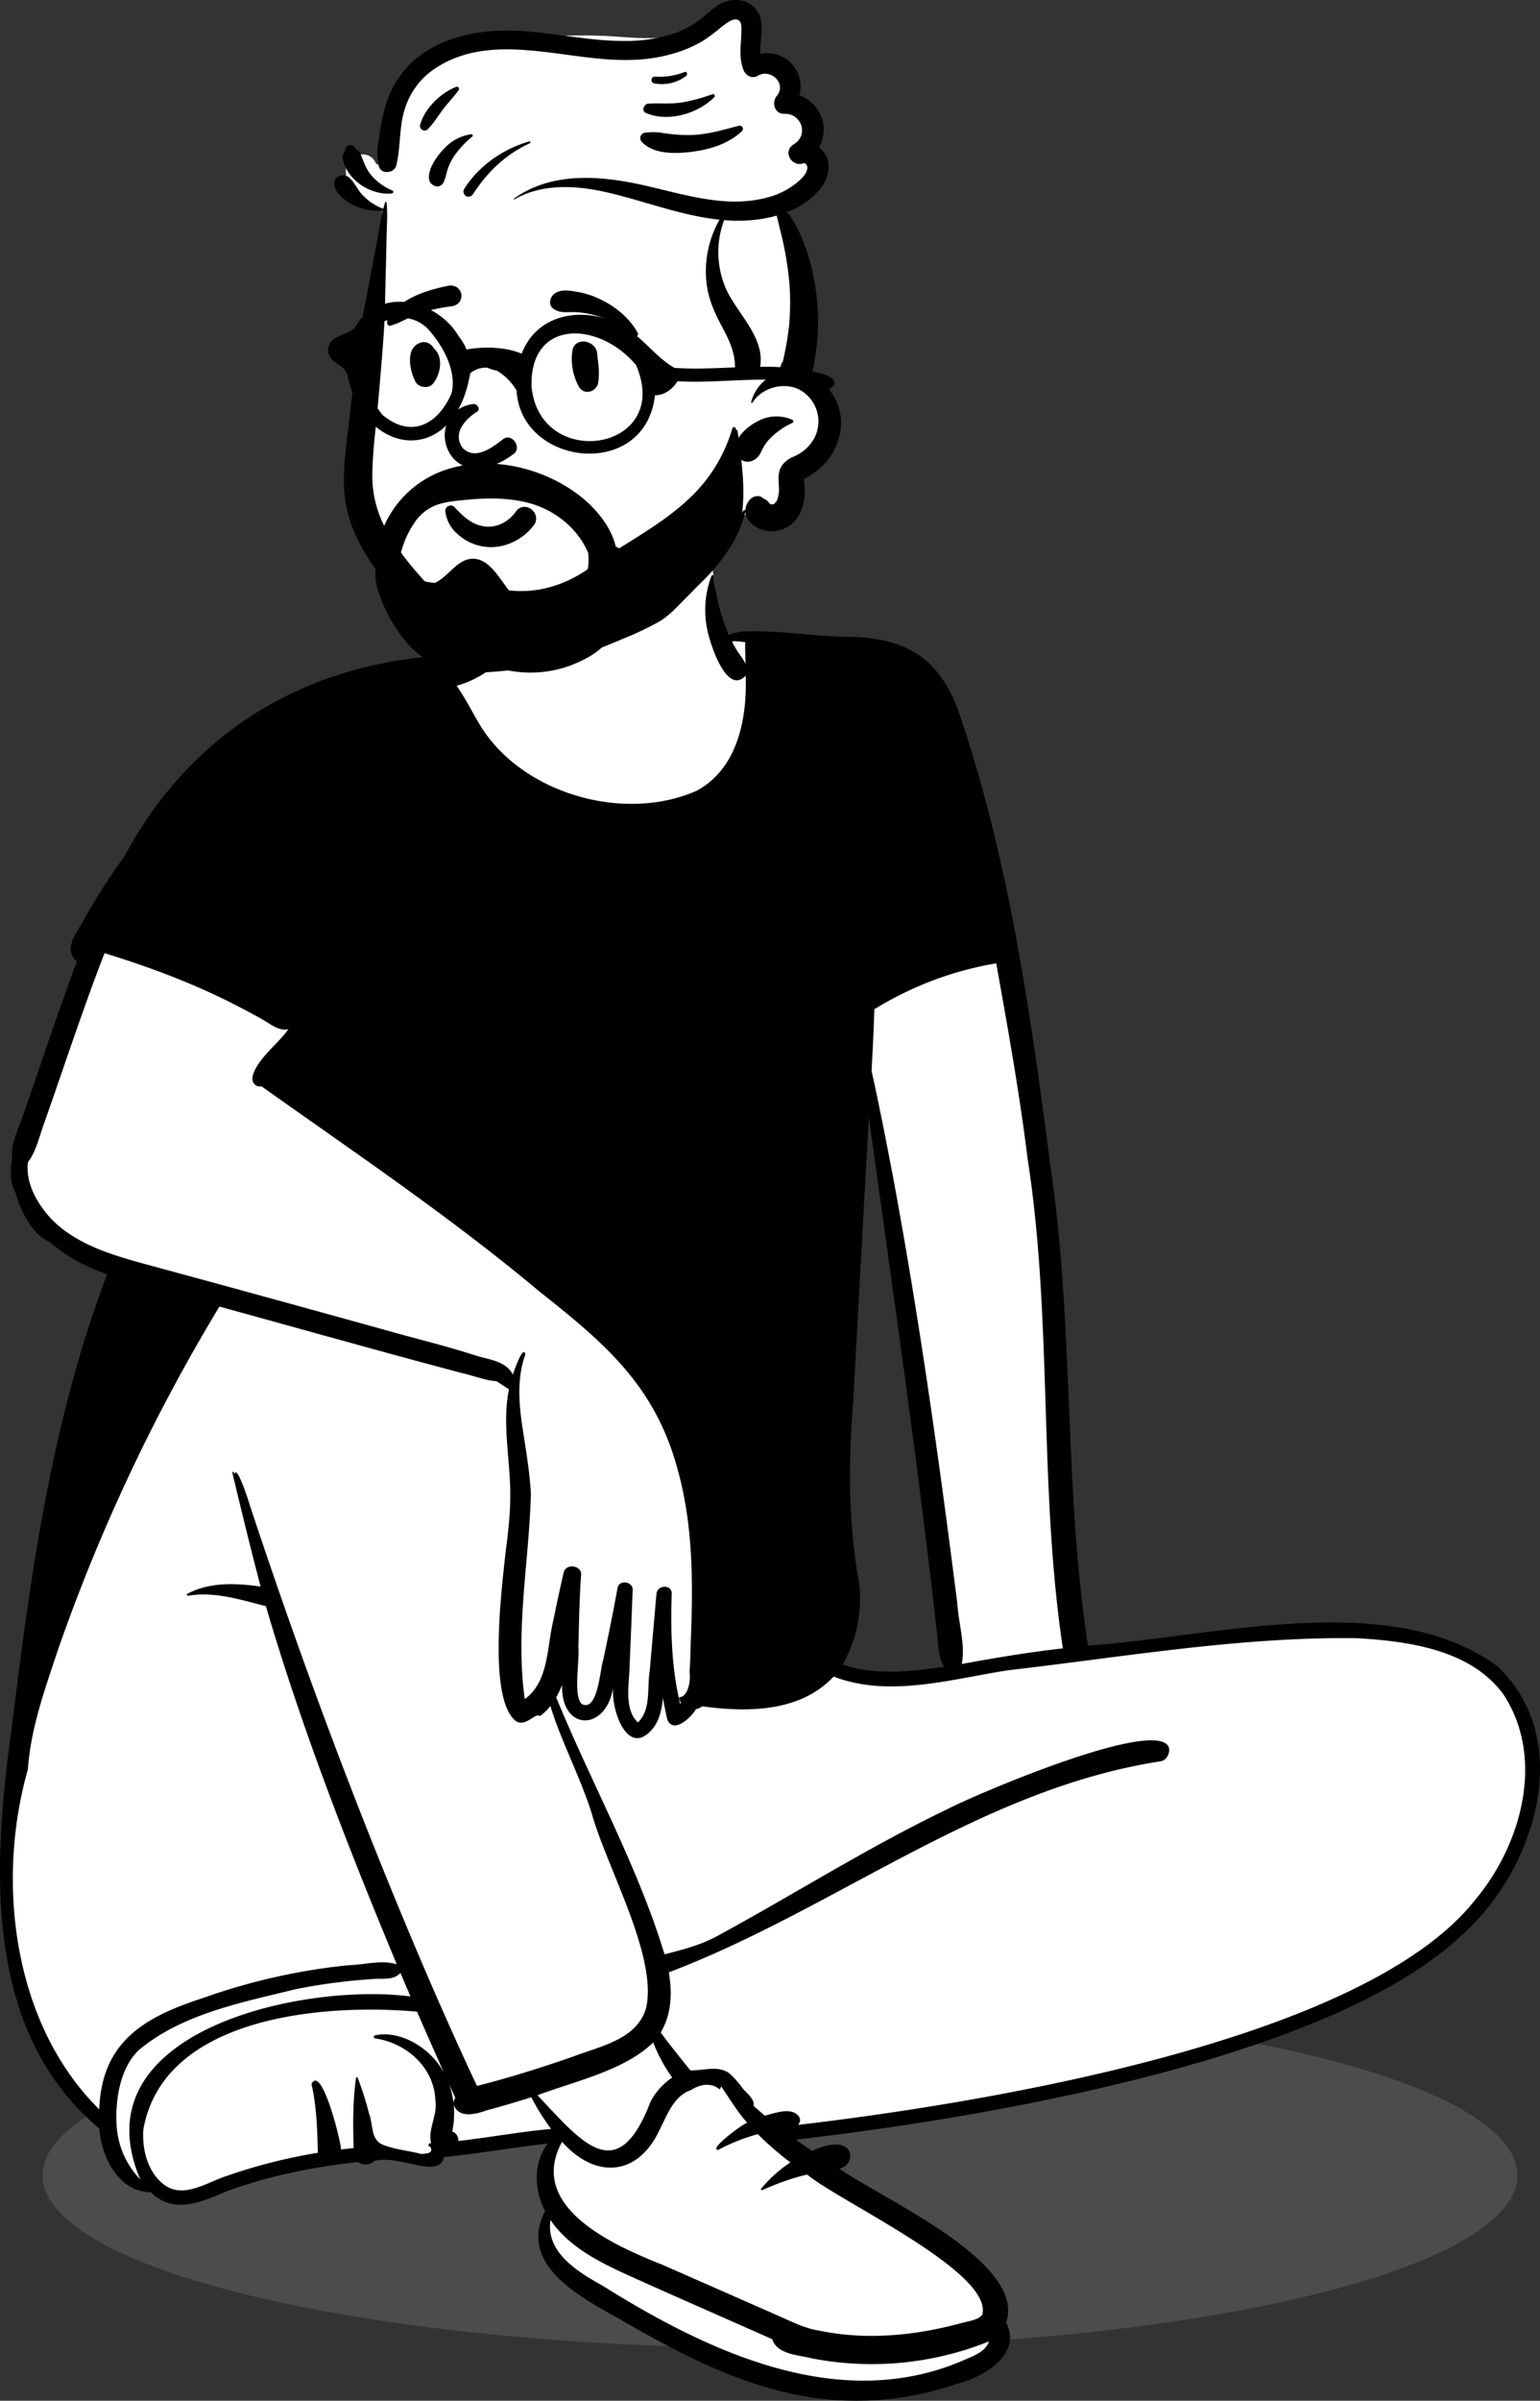 <svg xmlns="http://www.w3.org/2000/svg" width="615.005" height="958.326" viewBox="0 0 615.005 958.326"><rect x="0" y="0" width="615.005" height="958.326" fill="#333333" stroke="none"/><g transform="translate(-789 -41.667)"><ellipse cx="294.5" cy="69" rx="294.5" ry="69" transform="translate(806 841)" fill="rgba(112,112,112,0.41)"/><g transform="translate(789 41.667)"><g transform="translate(0 202.85)"><path d="M444.05,350.138a50.667,50.667,0,0,1-6.242,30.411l-1.672,2.892,3.183,1.113a58.944,58.944,0,0,0,19.692,3.011,169.353,169.353,0,0,0,22.072-1.928l4.106-.55-2.017-3.567c-1.622-2.867-1.922-6.341-2.24-10.019-.086-.988-.174-2.01-.29-3.02-6.077-54.322-13.759-109.352-21.188-162.57-1.955-14-3.977-28.485-5.938-42.729l-5.625.217c-1.513,26.366-2.982,53.177-4.4,79.106q-.937,17.1-1.879,34.2c-2.245,28.823-1.469,52.161,2.441,73.429m2.3,325.744a119.7,119.7,0,0,1-24.6-2.559c-25.23-5.293-48.151-17.787-67.655-29.083-1-.566-2.006-1.131-3.044-1.711-7.636-4.275-17.138-9.586-23.094-16.071-6.533-7.116-7.658-14.2-3.538-22.311l.652-1.282-.681-1.268c-4.266-7.937-3.948-17.763.771-23.885l3.966-5.146-6.521.693c-6.575.7-13.2,1.64-19.612,2.554-7.111,1.018-14.466,2.064-21.709,2.766l-2.013.2-.463,1.937c-.258,1.079-.576,1.734-2.81,1.734a39.134,39.134,0,0,1-7.3-1.164,52.785,52.785,0,0,0-11.035-1.593,19.775,19.775,0,0,0-4.522.481l-.814.189-.579.594a2.367,2.367,0,0,1-1.645.613,2.052,2.052,0,0,1-1.241-.372l-.913-.712-1.159.127c-20.192,2.215-37.6,6.108-53.226,11.891l-.071.028-.339.146c-5.649,2.437-11.49,4.958-16.81,4.958a13.45,13.45,0,0,1-9.938-4.161l-.817-.8-1.153-.014c-11.7-.108-17.041-13.748-17.78-22.886l-.093-1.15-.892-.749c-20.384-17.108-32.418-40.6-36.791-71.825-3.982-28.442-.925-58.431,2.592-84.014,8.134-66.3,16.618-125.734,38.183-182.1l1.008-2.635-2.685-.965c-9.314-3.347-16.432-7.34-21.762-12.208l-.369-.338-.465-.191c-7.639-3.138-11.38-14.723-12.345-18.2l-.077-.28-.135-.258c-1.559-2.989-1.918-7.149-.986-11.41l.1-.459-.058-.467c-.5-4.047,1.167-8.277,2.936-12.756.808-2.046,1.643-4.161,2.254-6.268,2.1-6.02,4.194-12.147,6.221-18.073,4.549-13.3,9.252-27.043,14.262-40.417l.685-1.829-1.51-1.261c-2.577-2.152-1.716-4.687,2-10.745a44.949,44.949,0,0,0,2.34-4.119,279.6,279.6,0,0,1,15.176-23.487l.109-.151.087-.164c27.235-50.866,75.546-78.878,136.032-78.878l1.233,0,.681-.41c11.336-6.817,19.429-18.514,24.74-35.759l.17-.55-.066-.571a39.572,39.572,0,0,1-.313-5.7,17.125,17.125,0,0,1,5.507-12.538C330.737-76.55,340.318-77,349.591-77h1.331c11.855.036,20.225,2.095,26.34,6.481,7.105,5.1,11.032,13.323,12.005,25.15.291,3.539.281,7.205.272,10.751l0,.989.119.393a69.887,69.887,0,0,0,2.966,8.028l1.148,2.589,2.611-1.167a16.713,16.713,0,0,1,6.546-1.186c.783-.018,1.547-.026,2.318-.026,6.307,0,13.054.576,19.58,1.132,4.917.42,10,.854,14.922,1.047l.067,0s.68,0,.985,0c11.961,0,20.632,1.881,27.287,5.92C475.252-12.555,480.4-5.576,484.3,5.06c20.9,60.966,29.49,126.635,37.068,184.571,4.3,30.3,5.606,61.357,6.871,91.394,1.334,31.7,2.715,64.489,7.6,96.535l.386,2.533,2.592-.167c11.419-.737,23.762-2.324,36.827-4.006,19.851-2.553,40.375-5.194,60.222-5.194,27.745,0,48.779,5.459,64.3,16.688,10.816,10.2,16.415,24,16.184,39.932-.325,22.508-12.23,47.4-30.332,63.4l-.066.061c-22.881,21.613-64.647,40.361-124.133,55.721-54.7,14.125-111.285,21.8-140.146,25.115l-7.143.825,5.8,4.19c2.347,1.7,4.488,3.191,6.546,4.567l1.328.891,1.454-.669c4.147-1.9,6.781-2.3,8.262-2.3,1.314,0,2.9.283,2.985,1.645A2.293,2.293,0,0,1,439,583.169l-7.1.886,5.8,4.138c3.872,2.762,9.649,6.089,16.339,9.944,21.886,12.607,54.962,31.666,49.273,48.4l-.373,1.1.529,1.037a9.216,9.216,0,0,1,.4,8.5c-2.7,5.844-11.148,10.274-18.323,12.079l-.123.028-.12.042a118.065,118.065,0,0,1-38.947,6.556" transform="translate(-103.701 77.003)" fill="#fff" fill-rule="evenodd"/><path d="M418.628,580.533a2.57,2.57,0,0,0,.419-3.379c-3.115-3.978-9.577-1.258-13.6-.339-1.518-1.263-3.026-2.531-4.477-3.869.5-3.125-3.257-5.208-4.8-7.621a40.594,40.594,0,0,0-4.765-5.288c-4.434-3.459-10.58-1.117-15.727-1.277-3.964-5.043-8.045-9.925-11.815-15.133,4.345-7.3,4.652-15.859,3.21-24,66.655-25.289,124.35-73.177,196.437-84.244,2.479-.413,3.869-3.426,3.252-5.636-5.029-12-77.29,18.965-88.092,24.573-31.859,15.256-61.7,34.268-92.665,51.046-6.457,3.431-13.559,5.274-20.619,7.06-10.849-35.611-29.2-68.248-43.274-102.58a35.438,35.438,0,0,0,2.352-4.954c-.467,18.881,17.895,18.616,20.43.706-1.046,9.336,6.014,29.33,16.2,16.211,2.389-3.3,3.238-7.516,3.643-11.773q.785,4.415,1.777,8.792c2.615,5.785,9.756-1.248,11.414-4.266a5.651,5.651,0,0,0,2.508-1.142c18.017,2.5,39.239,2.358,52.459-11.866,22.424,8.6,47.242.9,69.921-2.539,46.147-5.306,92.479-13.394,139.043-12.776,20.789,1.207,45.315,4.564,58.464,22.3,16.867,25.57,7.333,60.107-11.273,82.238-44.758,56.673-198.393,81.312-270.425,89.753m1.258,20.412c.815-.217,1.635-.415,2.451-.608,13.064,10.877,74.591,39.122,69.911,55.994-1.654,2.1-5.613,2.573-8.116,3.252-4.359,1.178-8.761,2.2-13.205,3.012-14.365,2.611-29.244,3.068-43.59.085-5.278-.8-10.043-3.054-14.85-5.231-15.534-6.834-32.642-14.384-48.1-21.161-19.639-7.786-54.085-23.126-39.918-49.019,13.422,15.1,30.46,13.781,39.042-4.986,2.96-5.693,5.542-13.371,12.494-15.675,3.667-2.479,8.356-2.993,11.419-.231a4.566,4.566,0,0,0,.527-1.254c3.455,4.916,6.434,10.09,10.482,14.586-1.39.071-15.859,10.783-11.589,10.788a75.08,75.08,0,0,1,15.788-6.278A124.664,124.664,0,0,0,415.654,595.5a53.175,53.175,0,0,0-11.66,10.439.389.389,0,0,0,.476.6,104.892,104.892,0,0,1,15.416-5.6M486.112,673.9c-49.971,22.448-102.874-2.55-145.488-29.2-9.835-5.491-22.772-13.276-20.783-26.2,7.244,10.6,19.186,16.632,30.648,21.863,19.257,8.7,38.641,17.131,57.945,25.728,1.823,6.051,10.542,6.282,15.812,7.625a125.592,125.592,0,0,0,70.746-6.782c-1.278,3.78-5.458,5.519-8.879,6.966M286.736,586.5q-1.851.233-3.7.438a3.667,3.667,0,0,0-2.441-3.77,34.26,34.26,0,0,0,.594-10.557c2.064,5.33,8.728,3.714,12.96,2.173q9.07-2.46,18.032-5.293A90.405,90.405,0,0,0,320.1,582.14c-11.17.994-22.236,2.964-33.363,4.355m-4.915-16.778a5.078,5.078,0,0,0-.73,2.041,33.548,33.548,0,0,0-1.786-7.611l2.517,5.571M274.771,555.8c-5.5-7.164-15.652-13.017-25.04-11.023a.636.636,0,0,0,0,1.221c12.612,1.716,23.687,11.716,24.125,24.653.995,5.853-3.077,11.6-1.706,17.216-.273.019-.547.033-.815.052a8.557,8.557,0,0,1-.307,1,1.445,1.445,0,0,1,.156,2.809,16.039,16.039,0,0,1-2.959.405c-5.142-1.39-10.566-1.711-15.482-3.761-4.864-2.149-3.648-8.191-5.363-12.371a124.739,124.739,0,0,0-4.529-14.257.349.349,0,0,0-.679.085c-1.287,9.237-1.244,18.625-.933,27.933-1.687.174-3.365.363-5.048.57.109-2.6-7.691-34.272-11.8-26.143,2.069,8.936,2.319,18.272,2.54,27.467a215.764,215.764,0,0,0-35.922,9.082c-8.243,2.5-18.046,9.888-26.048,3.2-6.2-5.123-8.285-14.063-7.7-21.675,8.059-45.013,71.712-50.277,109.288-46.945q5.323,12.28,10.826,24.493a30.17,30.17,0,0,0-2.6-4.02M146.612,581.4c-.688-10.222,1.032-22.947,8.606-30.563,17.334-14.657,41.606-19.266,63.266-24.573a235.893,235.893,0,0,1,30.587-3.973c3.643-.287,8.271.537,10.844-2.441q1.987,4.708,4.011,9.4c-43.123-5.646-133.093,13.978-107.9,73.055a33.979,33.979,0,0,1-9.416-20.906m214.244-33.792a62.846,62.846,0,0,0,7.583,14,27.184,27.184,0,0,0-8.62,9.591c-13.29,34.772-27.5,16.146-45.164-2.512,14.945-5.641,34.739-9.864,46.2-21.076M139.637,574.326c-34.56-34.14-41.266-91.016-28.5-135.72,1.136-16.578,6.933-32.376,12.126-48.072a726.645,726.645,0,0,1,64.374-136.667c32.364,8.89,64.671,18.017,97.11,26.615,4.467.97,8.94,2.888,13.526,3.166,1.64,1.045,3.285,2.2,4.991,3.208-2.484,12.168-.193,24.591.386,36.833.527,9.637-.514,19.076-1.791,28.611-1.427,13.871-7.305,58.99,4.473,67.25,3.992,1.927,7.559-3.779,9.28-2.21a19,19,0,0,0,4.176-4.038c4.548,14.707,11.98,28.351,16.571,43.071,6.107,21.632,26.166,56.654,21.712,77.287-3.445,12.744-18.517,15.491-29.394,19.658-12.569,4.374-25.28,8.389-38.2,11.646-6.306-13.385-12.334-26.892-18.248-40.451-27.033-62.569-50.975-126.438-72.371-191.069-.4-1.434-5.321-16.977-6.221-12.641-.075-.446-.636-1.6-.848-.613,3.629,15.176,7.309,30.347,11.292,45.44-9.784-1.37-20.3-1.9-29.258,2.892-.462.246-.122.854.334.78,10.6-1.839,20.832,1.634,31.016,4.127,14.3,48.689,32.76,96.145,52.294,143.006-6.042-1.928-13.055.2-19.361.353a247.077,247.077,0,0,0-58.256,13.158c-23.583,7.644-40.258,17.617-41.214,44.381M120.611,219.021c-5.806-6.253-10.368-14.238-9.487-22.711,3.488-4.652,4.642-10.719,6.673-16.1,7.941-22.5,15.312-45.166,23.956-67.421,18.385,5.655,36.473,12.437,53.534,21.345q4.708,2.4,9.313,4.986c3.214,1.8,6.721,4.93,10.576,4.034-4.213,5.966-12.89,12.173-14.356,19.066-.316,2.182,1.23,4.206,3.605,3.719,37.18,26.411,75.576,52.264,110.72,81.682,26.317,20.836,46.521,37.734,55.546,71.54,6.084,21.9,6.1,44.785,5.208,67.3-.174,4.377-.179,8.858-.533,13.264.528,3.3-.476,10-4.18,10.125a4.973,4.973,0,0,0,.768,2.187c-.118.157-.24.306-.368.46-.184-.9-.363-1.8-.533-2.7-2.884-12.776-3.271-27.6-2.79-41.2.2-3.9-5.778-3.807-6.113,0q-1.35,15.425-2.7,30.844c-1.08,6.662.622,15.375-4.7,20.44-5.415-5-3.624-14.874-3.36-21.332.424-10.534.881-21.062,1.272-31.6.123-3.338-5.406-4.2-6.033-.8q-2.664,14.512-5.769,28.941c-1.248,3.719-2.106,20.4-8.346,17.507-3.719-2.539-1.037-17.427-1.527-22.358.231-9.759.367-19.5,1.084-29.238.292-3.928-6.1-4.763-6.98-.928-1.423,6.207-2.785,12.414-4.02,18.662-2.71,10.534-1.725,24.814-11.509,31.815-3.832-27.362,1.682-54.534,2.455-81.8-.462-8.834-1.979-17.581-3.318-26.308-1.48-9.652-2.342-20.157,1.122-29.465-.947-4.169-4.67,7.108-5.019,8.045-2.8-5.525-9.633-5.952-15.034-7.674-12-3.886-24.3-6.815-36.445-10.269q-48.313-13.419-96.709-26.541c-12.885-3.565-26.449-7.785-36-17.525M443.139,364.565c-4.444-24.09-4.322-48.5-2.422-72.853,2.088-37.77,4.114-75.55,6.282-113.316,9.412,68.354,19.445,136.63,27.118,205.2.547,4.772.462,9.823,2.871,14.08-13.309,1.783-27.5,3.579-40.437-.947a53.337,53.337,0,0,0,6.589-32.168M510.388,194.89c10.062,64.785,4.322,130.706,14.08,195.417-13.538,1.518-26.975,3.765-40.374,6.235,1.466-7.995-1.314-16.249-1.8-24.3-7.277-57.418-15.312-114.8-25.959-171.713-2.611-13.621-5.25-27.186-8.276-40.732.457-8.2.858-16.406,1.122-24.615a135.383,135.383,0,0,1,48.666-18.332c4.656,25.942,9.308,51.865,12.536,78.039M393.908-8.688c-.589-1.007-1.15-2.038-1.687-3.083a42.475,42.475,0,0,1,5.382.432c-.08,2.883.08,5.789.113,8.7-.9-2.126-2.649-4.067-3.808-6.044M697.8,397.293c-42.977-31.252-113.567-11.341-163.354-8.129-9.492-62.241-5.618-125.5-14.463-187.84-8.148-62.283-16.74-125.433-37.2-185.106-8.446-23.073-23.056-29.925-47.11-29.739C423.468-14,410.559-15.954,398.7-15.676a19.764,19.764,0,0,0-7.668,1.435,79.627,79.627,0,0,1-5.995-23.467.461.461,0,0,0-.9-.116,38.3,38.3,0,0,0-1.57,21.986c1.1,5.255,7.635,25.937,15.228,17.845.6,16.968-3.125,37.232-19.747,46.039C349,60.711,308.849,49.179,292.025,22.3c-3.252-5.371-6.056-11.087-9.657-16.244,25.087-7.1,39.169-37.162,33.259-60.054-3.653,17.8-10.312,37.7-26.9,47.668-60.392-.135-110.6,27.371-138.974,80.35a281.758,281.758,0,0,0-15.388,23.82c-2.531,5.441-9.944,13.008-3.653,18.263-7.267,19.4-13.715,39.061-20.529,58.61-1.872,6.513-6.151,13.347-5.3,20.194-.924,4.22-.881,9.211,1.235,13.268,2.008,7.233,6.513,16.963,13.983,20.032,6.339,5.789,14.356,9.777,22.716,12.78-22.3,58.271-30.785,121.116-38.34,182.683-7.4,53.861-11.226,119.38,35.168,158.3.9,11.137,7.507,25.332,20.572,25.45,9.048,8.889,20.077,4.011,30.148-.335,17-6.292,34.828-9.784,52.544-11.73a5.251,5.251,0,0,0,6.683-.49c10.731-2.474,25.605,7.545,27.773-1.532,13.837-1.343,27.523-3.86,41.346-5.326-5.826,7.56-5.406,18.706-1.018,26.868-11.174,21.981,14.855,34.711,30.771,43.731,21.486,12.442,43.924,24.248,68.5,29.409a122.079,122.079,0,0,0,65.081-4.1C493,681.173,508.3,672.133,501.8,659.4c8.239-24.234-49.617-49.344-66.635-61.48,6.956-.867,7.211-15.307-10.882-7.008q-3.28-2.2-6.461-4.51c73.182-8.413,212.942-31.553,265.905-81.58,29.1-25.723,45.885-77.755,14.077-107.527" transform="translate(-100 64.84)" fill-rule="evenodd"/></g><g transform="translate(131)"><g transform="translate(2.448)"><path d="M69.005,87.127c.177-6.3,9.338-8.914,11.985-2.676.164.167.343.328.51.471-.829-.711.9.465,1.186.61.241.124.488.237.734.352,1.7-15.957,7.482-33.159,22.416-41.168,20.829-10.1,44.9-12.072,67.749-11.069,11.576.687,24.944,2.538,35.228-3.318,3.2-1.825,5.773-4.7,9.395-5.825,11.432-3.092,16.617,8.646,15.06,18.3a13.223,13.223,0,0,1,11.817,7.183c1.236,2.631,1.214,5.469,2.28,8.109,3.269,6.695,7.947,11.507,5.3,19.624,4.652,5.293,2,13.306-1.754,18.374-1.854,2.636-4.061,5.166-5.419,8.116-1.318,2.825.672,6.175,1.779,8.853,8.185,19.41,7.718,40.785,3.313,61.031,8.839,3.835,11.491,15.824,5.728,23.372-1.983,2.668-4.4,3.659-7.146,5.3-3.472,1.911-.636,9.566-1.748,13.262-1.511,9.025-9.728,14.582-17.853,8.722-5.156-.78-9.314,14.221-13.058,17.986a60.278,60.278,0,0,1-7.652,8.272c-8.3,21.346-50.807,32.17-71.825,30.935-22.01-2.3-36.858-21-49.221-37.585a65.739,65.739,0,0,1-11.98-29.522c-1.509-10.844-.849-21.708.171-32.566,2.142-23.069,5.522-56.3,7.7-79.622-7.886-.649-14.94-7.364-14.7-15.522Z" transform="translate(-64.345 -19.26)" fill="#fff" fill-rule="evenodd"/><path d="M104.03,117.514a.2.2,0,0,1-.011.092c0-.01,0-.015-.006-.027s.011-.044.016-.065" transform="translate(72.551 -63.517)" fill-rule="evenodd"/><path d="M103.8,118.076a.886.886,0,0,1,.111-.084l0,0c-.038.025-.075.054-.113.081" transform="translate(72.783 -63.743)" fill-rule="evenodd"/><path d="M60.915,85.848c-2.591-2.152-6.671-.171-5.794,3.373.955,3.859,5.091,6.5,8.505,8.081A21.963,21.963,0,0,0,74.4,99.07l.047-.011h0c-1.065,4.268-1.668,8.7-2.482,13q-1.55,8.171-3.051,16.35c-.969,5.271-2.193,10.548-2.938,15.845-.751,5.347-1.471,10.7-2.209,16.046-1.23,8.933-2.224,17.907-3.272,26.866l-.5,4.24c-1.049,8.976-1.894,17.962.094,26.894,1.863,8.371,6.06,16.179,10.928,23.167a150.234,150.234,0,0,0,15.939,19.373c11.277,11.478,25.183,20.671,41.488,22.376a46.2,46.2,0,0,0,21.12-2.635l.438-.171c6.682-2.638,14.864-7.155,16.6-14.567a5.325,5.325,0,0,0-7.726-5.939,22.386,22.386,0,0,0-4.9,3.575l-.277.255a17.166,17.166,0,0,1-3.242,2.478,26.947,26.947,0,0,1-8.719,3.665,37.508,37.508,0,0,1-19.582-.543c-13.639-4-24.22-14.426-33.285-24.883a104.733,104.733,0,0,1-13.2-18.254,44.017,44.017,0,0,1-5.421-22.136c.119-8.915,1.351-17.865,2.159-26.738q1.236-13.568,2.257-27.146c.629-8.495.689-17.027.909-25.549l.043-1.6c.129-4.524.219-9.049.321-13.573s.459-9.08-.006-13.573a.3.3,0,0,0-.581-.079c-.274.842-.514,1.7-.74,2.556a.431.431,0,0,0-.121-.066,22.225,22.225,0,0,1-8.026-5.316C64.326,90.857,63.2,87.749,60.915,85.848ZM225.3,22.642c-1.887-7.751-10.38-9.483-16.661-5.75-3.021,1.8-5.44,4.384-8.261,6.441a36.077,36.077,0,0,1-9.177,4.849,61.045,61.045,0,0,1-20.225,3.173c-16.719.073-33.1-4.625-49.839-4.1-12.956.406-26.707,4.234-36.1,13.6A39.473,39.473,0,0,0,74.956,59.271a96.627,96.627,0,0,0-1.908,9.8l-.118.822a51.3,51.3,0,0,0-.741,5.9,34.488,34.488,0,0,0,.644,5.3c.5,3.64,6.142,3.225,6.952,0,1.845-7.343,1.072-14.922,3.327-22.24A29.95,29.95,0,0,1,94.6,42.809c23.681-16.371,54.05-2.662,80.143-3.935A64.286,64.286,0,0,0,193.6,35.381a49.093,49.093,0,0,0,8.968-4.251,86.327,86.327,0,0,0,7.194-5.428l1.052-.8c1.635-1.23,4.419-3.154,6.069-1.526.718.708.761,2.31.748,3.533l-.008.553c-.075,5.193-1.133,10.376.81,15.392.887,2.288,3.35,3.731,5.693,2.435l.121-.069c4.956-2.948,11.468,2.976,7.66,7.879l-.119.148c-2.142,2.6-1,7.187,2.834,7.176l.138,0c6.831-.213,9.861,8.323,3.974,12.053l-.181.112c-4.78,2.861-.587,9.738,4.312,7.377-.415.2.307.2.72.752a1.982,1.982,0,0,1,.332,1.664c-.286,2.036-2.077,3.752-3.528,5.041A30.2,30.2,0,0,1,228.8,93.6c-16.861,4.929-34.159-1.1-50.587-4.742-17.127-3.8-36.471-5.325-51.407,5.447-.177.127-.022.412.174.3,10.719-6.225,23.847-5.672,35.565-3.12,15.365,3.347,30.6,9.577,46.332,11.218a41.841,41.841,0,0,0-5.087,25.93c.812,6.14,3.256,11.466,6.143,16.864l.55,1.029c2.574,4.845,4.567,9.422,4.6,15.035.031,5.577,8.321,6.752,9.727,1.317,3.19-12.344-8.433-22.067-13.175-32.246a36.419,36.419,0,0,1-.9-27.757,66.083,66.083,0,0,0,11.2-.007,53.432,53.432,0,0,0,9.809-1.8l1.3,5.457a132.339,132.339,0,0,1,3.8,22.082,103.329,103.329,0,0,1-.2,16.656,123.9,123.9,0,0,1-2.459,14.055,5.9,5.9,0,0,0-1.06,4.262,16.891,16.891,0,0,0-11.6,11.871.323.323,0,0,0,.587.248c3.814-6.328,13.636-8.657,19.848-4.476a14.441,14.441,0,0,1,4.915,18.43,16.522,16.522,0,0,1-7.763,7.335l-.679.319a10.412,10.412,0,0,0-4.533,3.432c-1.476,2.182-1.526,4.488-1.387,6.981l.061,1.01a14.216,14.216,0,0,1-.383,5l-.113.357a4.876,4.876,0,0,1-.509,1.138c-.072.114-.744.773-.963,1.012l-.276.083h0l-.309.013h0c-.342.005-.792-.143-.645-.041l-.04-.023c-.13-.081-.25-.166-.35-.243l-.191-.149a5.371,5.371,0,0,0-1.7-1.588l-.657-.292h0c-1.706-1.8-4.629-.855-5.853.94a7.326,7.326,0,0,0-1.393,3.9.382.382,0,0,0-.637-.094l-1.16,1.478a197.427,197.427,0,0,1-13.839,16.542,92.388,92.388,0,0,1-8.888,7.988c-2.666,2.1-7.724,4.129-7.8,7.962a2.741,2.741,0,0,0,1.94,2.548c3.518,1.374,7.865-3.3,10.406-5.574l.208-.184a74.806,74.806,0,0,0,8.567-8.911c5.087-6.211,9.34-13.359,11.215-21.223a6.537,6.537,0,0,0,1.823,3.986,11.143,11.143,0,0,0,5.845,3.361,12.371,12.371,0,0,0,13-4.926c2.542-3.56,3.29-8.261,2.962-12.563l-.04-.516a14.135,14.135,0,0,0-.283-2.494l1.591-.874h0a26.231,26.231,0,0,0,5.382-3.9c6.523-6.013,9.8-15.786,6.813-24.337a21.806,21.806,0,0,0-10.8-12.424,26.13,26.13,0,0,0,1.436-6.278l.053-.337a93.873,93.873,0,0,0,1.157-10.107,91.414,91.414,0,0,0-1.061-18.932c-1.612-10.139-4.949-20.892-11.065-29.4a32.063,32.063,0,0,0,12.277-8.261c3.464-3.893,5.673-9.465,2.994-14.409a10.645,10.645,0,0,0-2.595-3.16,14.863,14.863,0,0,0,1.253-11.087,15.074,15.074,0,0,0-9.145-9.695A13.263,13.263,0,0,0,225.2,36.537C224.957,31.981,226.391,27.135,225.3,22.642Zm12.723,159.97a15.5,15.5,0,0,0-13.243.217l-.281.133c-4.536,2.2-10.543,7.338-9.1,12.8a4.934,4.934,0,0,0,7.149,2.908c2.3-1.153,2.825-3.214,3.979-5.285a16.772,16.772,0,0,1,3.009-3.786,29.113,29.113,0,0,1,8.488-5.8A.7.7,0,0,0,238.02,182.611ZM133.224,72.139c.39-.178.107-.789-.285-.677-10.451,2.984-20.2,9.683-26.018,18.982a2,2,0,0,0,0,2.063l.188.255a1.5,1.5,0,0,0,1.033.684,2.144,2.144,0,0,0,2.308-.939C116.186,83.644,123.535,76.571,133.224,72.139ZM63.26,73.894a2.048,2.048,0,0,0-3.7.484l-.067.146c-.252.573-.137.691.333.366a3.831,3.831,0,0,0-1.336,3.926c1.924,8.3,11.326,14.229,19.523,13.413a.621.621,0,0,0,.164-1.213,22.147,22.147,0,0,1-8.2-5.9c-2.188-2.474-3.108-5.3-4.284-8.291a4.1,4.1,0,0,0-2.1-2.37A3.4,3.4,0,0,1,63.26,73.894Zm46.614-5.335-.056,0a18.282,18.282,0,0,0-10.813,5.668C96.157,77.164,92.562,82,92.87,86.308c.2,2.853,4.261,4.485,5.775,1.564.9-1.742,1.108-3.652,1.741-5.495a22.584,22.584,0,0,1,2.342-4.8A37.389,37.389,0,0,1,110.2,69.49a.556.556,0,0,0-.328-.931ZM217.9,67.3a1.269,1.269,0,0,0-1.225-2.1c-6.264,1.586-12.468,3.515-18.981,3.707a61.1,61.1,0,0,1-9.71-.582l-1.631-.217a22.705,22.705,0,0,0-7.553-.069,2.168,2.168,0,0,0-.948,3.59c4.873,5.256,14.272,4.754,20.734,3.868C205.6,74.524,212.684,72.264,217.9,67.3ZM104.776,50.911a.872.872,0,0,0-.975-1.269c-6.225,2.406-12.75,8.671-14.465,15.225a1.816,1.816,0,0,0,3.012,1.753c2.389-2.4,4.076-5.224,6.1-7.916S102.81,53.637,104.776,50.911Zm102,2.927c.5-.5,0-1.492-.721-1.238a67.93,67.93,0,0,1-12.4,3.329c-4.361.667-8.764.16-13.148.43-1.773.109-2.981,2.868-1.01,3.726C188.267,63.9,200.166,60.441,206.78,53.838Zm-11.192-8.555c.7-.515.3-1.929-.647-1.534a27.289,27.289,0,0,1-11.906,1.837,1.364,1.364,0,0,0-.361,2.667A15.908,15.908,0,0,0,195.588,45.283Z" transform="translate(-55 -15.001)" fill-rule="evenodd"/></g><g transform="translate(18.911 170.499)"><path d="M84.949,50.142c-4.264-9.991-13.572-17.333-24.288-20.018C52.791,28.157,44.532,28.22,36.51,29c-4.2.406-8.711.739-12.672,2.3a18.575,18.575,0,0,0-8.211,6.813A38.555,38.555,0,0,0,10.3,49.744q-.251.877-.471,1.766c.512,3.1,1.6,5.744,4.474,7.7a19.545,19.545,0,0,0,9.488,2.961c.327-.157.643-.318.933-.484,5.2-2.976,8.858-10.009,15.42-9.057,5.856.85,9.711,8.218,13.193,12.539,11.178,1.3,22.348-2.057,31.443-8.449a18.537,18.537,0,0,0,.166-6.574M2.234,42.563A43.125,43.125,0,0,1,5.59,35.333,41.121,41.121,0,0,1,24.822,18.281c19.027-8.147,43.645-2.4,59.011,10.957,5.249,4.567,10.556,11.279,12.161,18.5a2.686,2.686,0,0,1,1.3.7c11.1-6.989,22.534-13.714,31.48-23.4A62.332,62.332,0,0,0,142.559.505a.718.718,0,0,1,1.4.19l-.032.585c.116-.359.663-.174.7.174,1.489,11.121,3.351,22.911,1.636,34.09-1.026,6.67-4.056,11.554-8.106,16.827A166.765,166.765,0,0,1,123.89,68.322c-3.188,3.2-6.518,6.891-10.421,9.238a124.689,124.689,0,0,1-14.534,6.9C94.006,86.608,89,88.591,83.906,90.309A140.692,140.692,0,0,1,52.47,97.185c-8.579.833-18.385,1.741-26.607-1.487A35.941,35.941,0,0,1,10.44,83.375,58.759,58.759,0,0,1,.656,63.808C-1.339,56.5,1.814,43.741,2.234,42.563" transform="translate(0 0)" fill-rule="evenodd"/></g><g transform="translate(23.597 113.968)"><path d="M102.274,154.845a22.163,22.163,0,0,0,9.312-7.164,4.3,4.3,0,0,0,.871-3.341,4.822,4.822,0,0,0-1.875-3.02,4.489,4.489,0,0,0-3.363-.91,4.214,4.214,0,0,0-2.843,1.879l-.168.232a14.674,14.674,0,0,1-5.376,4.511,12.114,12.114,0,0,1-6.653,1.17c-4.477-.506-7.562-2.927-10.842-6.214-.407-.415-.813-.843-1.222-1.278a1.921,1.921,0,0,0-1.014-.781,2.183,2.183,0,0,0-1.4.021,2.219,2.219,0,0,0-1.1.835,2.039,2.039,0,0,0-.347,1.35,13.979,13.979,0,0,0,4.612,8.836,19.787,19.787,0,0,0,21.408,3.877ZM89.085,102.281c-4.111,2.5-10.375,8.325-5.952,14.52,5.205,5.462,12.7-.8,16.393-3.633,3.425-2.195,7.272,3.451,4.095,6.014C76.934,138.939,66.1,102.935,87.006,99.343,89.307,98.948,90.162,101.508,89.085,102.281ZM136.908,79.3c-.454-5.637-9.04-6.918-9.894-1.339A22.836,22.836,0,0,0,129.4,92.046c2.151,4.3,7.557,2.293,7.965-1.621C137.914,85.179,137.191,82.805,136.908,79.3ZM71.55,76.8c-1.2-1.568-2.925-2.638-5-2.033-6.47,1.891-4.563,11.076-2.291,15.546,1.235,2.428,5.225,3.044,7.029.906,2.94-3.486,4.347-10.448.61-13.882A4.714,4.714,0,0,0,71.55,76.8ZM129.491,54.63l-1.022-.179c-3.161-.547-7.092-1.072-9.329,1.47-1.186,1.348-1.594,3.853,0,5.143,2.8,2.27,5.905,1.39,9.266,1.582a36.87,36.87,0,0,1,8.1,1.38c5.853,1.673,10.622,4.727,15.621,8.08.656.44,1.326-.4,1.013-1.013-2.886-5.652-8.478-10.295-14.079-13.125A34.828,34.828,0,0,0,129.491,54.63ZM77.447,52.1l-.782.16c-8.512,1.779-19.571,5.334-23.6,13.695-.154,1.182.009,1.436.14,1.6l.044.055a1.1,1.1,0,0,0,.708.5q.213-.051.431-.108a24.455,24.455,0,0,0,4.725-1.843l1.535-.756a42.293,42.293,0,0,1,5.48-2.335,64.546,64.546,0,0,1,12.483-2.757,5.124,5.124,0,0,0,2.5-.95,3.761,3.761,0,0,0,1.4-2.133,3.824,3.824,0,0,0-.432-3.2,4.051,4.051,0,0,0-1.976-1.7A4.639,4.639,0,0,0,77.447,52.1Z" transform="translate(-53 -52)" fill-rule="evenodd"/></g><g transform="translate(0 120.459)"><path d="M27.176,44.412A41.954,41.954,0,0,0,33.7,56.1c11.216,9.5,22.114,4.239,27.649-8.634,2.1-9.1-3.48-18.9-9.4-25.589-8.544-8.563-22.487-4.069-26.415,6.111a31.3,31.3,0,0,0-.452,3.946,34.74,34.74,0,0,0,2.085,11.953m107.812-7.649c-14.776-17.576-42.418-18.515-41.713,8.535C96.448,79.012,149.9,70.608,134.988,36.237ZM22.528,21.575a24.539,24.539,0,0,1,1.72-2.537c.232-.138.365-1.362,1.217-1.453C36.857,5.018,56.87,12.148,64.1,24.671a20.479,20.479,0,0,1,3.192,5.4c7.125-1.307,15.43-1.053,22.057,1.638,6.57-17.157,26.463-18.689,39.571-11.358,8.153,4.01,13.441,12.408,21.37,17.021,18.64,1.342,38.646-2.835,56.95,1.841,14.436,3,2.368,10.311-.053,5.433-17.257-5.1-37.7-.79-55.62-1.939-1.863,3.151-5.436,5.73-9,5.62C138.725,82.413,89.011,76.76,87.3,46.455a22.208,22.208,0,0,0-7.827-7.935,16.812,16.812,0,0,1-3.776-1.183,9.608,9.608,0,0,0-6.924,2.231c-6.3,37.828-42.626,33.422-49.116.283a4.314,4.314,0,0,1-.767-1.418c-2.221-2.938-7.661-4.03-6.791-8.989C12.867,24.484,19.131,24.543,22.528,21.575Z" transform="translate(-12 -11)" fill-rule="evenodd"/></g></g></g></g></svg>